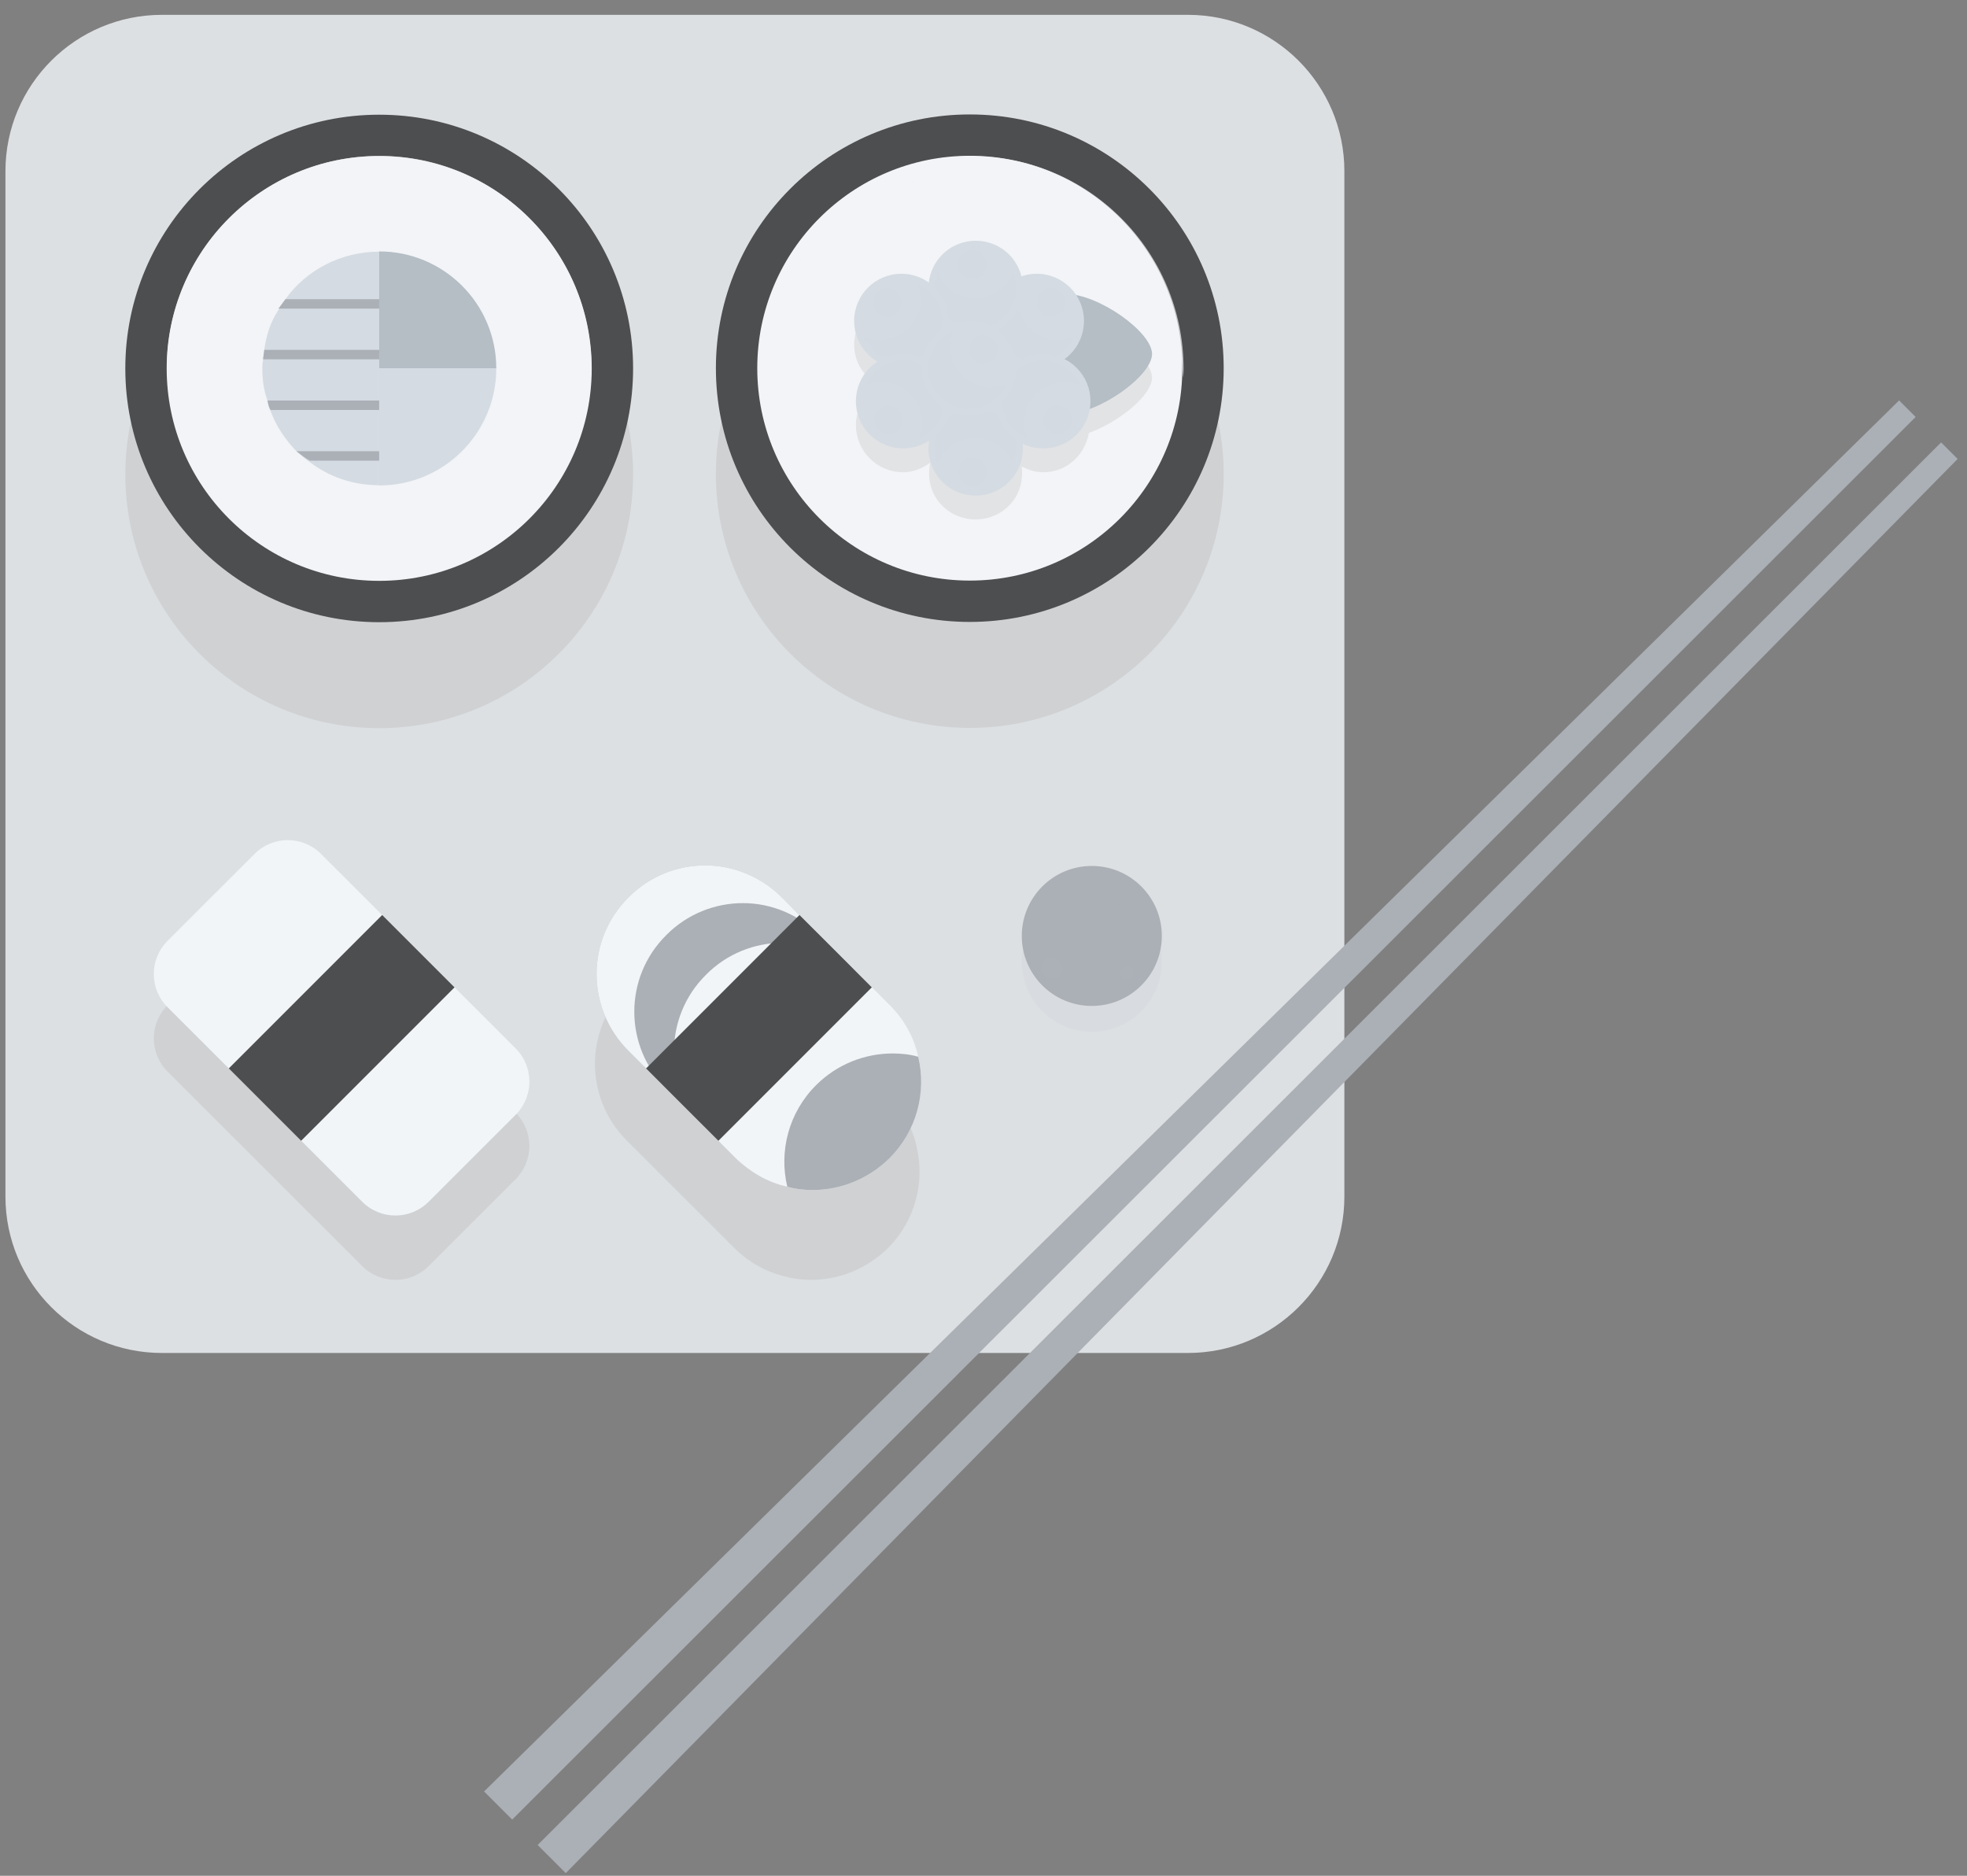 <?xml version="1.0" encoding="UTF-8" standalone="no"?>
<svg width="129px" height="123px" viewBox="0 0 129 123" version="1.1" xmlns="http://www.w3.org/2000/svg" xmlns:xlink="http://www.w3.org/1999/xlink">
    <rect x="0" y="0" width="129" height="123" fill="#808080" stroke="none"/>
    <!-- Generator: Sketch 3.8.3 (29802) - http://www.bohemiancoding.com/sketch -->
    <title>Group</title>
    <desc>Created with Sketch.</desc>
    <defs></defs>
    <g id="Page-1" stroke="none" stroke-width="1" fill="none" fill-rule="evenodd">
        <g id="Search-Copy" transform="translate(-142, -229)">
            <g id="Group" transform="translate(142, 229)">
                <path d="M77.903,88.718 L10.62,88.718 C4.952,88.718 0.357,84.126 0.357,78.462 L0.357,11.229 C0.357,5.565 4.952,0.973 10.62,0.973 L77.903,0.973 C83.572,0.973 88.167,5.565 88.167,11.229 L88.167,78.462 C88.167,84.126 83.572,88.718 77.903,88.718 L77.903,88.718 Z" id="Shape" fill="#DDE0E3"></path>
                <g transform="translate(31, 26)" id="Shape" fill="#ABB0B6">
                    <polygon points="94.632 1.341 93.548 0.257 0.747 91.471 2.591 93.314"></polygon>
                    <polygon points="96.302 3.009 97.386 4.093 6.105 96.824 4.261 94.982"></polygon>
                </g>
                <g transform="translate(7.941, 7.271)">
                    <ellipse id="Oval" fill="#534741" opacity="0.1" cx="16.928" cy="23.838" rx="16.651" ry="16.639"></ellipse>
                    <ellipse id="Oval" fill="#4D4E4F" cx="16.928" cy="16.889" rx="16.651" ry="16.639"></ellipse>
                    <ellipse id="Oval" fill="#F2F4F7" cx="16.928" cy="16.889" rx="13.938" ry="13.928"></ellipse>
                    <path d="M30.85,16.886 C30.85,17.094 30.85,17.268 30.816,17.477 C30.537,10.041 24.453,4.135 16.942,4.135 C9.397,4.135 3.312,10.041 3.034,17.477 C2.999,17.268 2.999,17.094 2.999,16.886 C2.999,9.207 9.223,2.953 16.942,2.953 C24.626,2.953 30.85,9.207 30.85,16.886 L30.85,16.886 Z" id="Shape" fill="#F2F4F7" opacity="0.7"></path>
                    <ellipse id="Oval" fill="#F2F5F8" opacity="0.1" cx="16.928" cy="18.387" rx="7.679" ry="7.673"></ellipse>
                    <path d="M16.928,9.233 L16.928,24.545 C15.202,24.545 13.644,23.998 12.381,23.03 C12.044,22.82 11.792,22.568 11.497,22.315 C10.781,21.558 10.192,20.717 9.813,19.707 C9.687,19.497 9.645,19.245 9.603,18.992 C9.35,18.319 9.266,17.604 9.266,16.889 C9.266,16.721 9.266,16.552 9.308,16.384 L9.392,15.669 C9.519,14.702 9.813,13.818 10.318,13.061 L10.781,12.346 C12.129,10.453 14.402,9.233 16.928,9.233 L16.928,9.233 Z" id="Shape" fill="#D4DBE2"></path>
                    <polygon id="Shape" fill="#ABB0B6" points="10.318 12.967 16.928 12.967 16.928 12.346 10.781 12.346"></polygon>
                    <polygon id="Shape" fill="#ABB0B6" points="9.308 16.29 16.928 16.29 16.928 15.669 9.392 15.669"></polygon>
                    <path d="M16.928,18.992 L16.928,19.613 L9.813,19.613 C9.687,19.431 9.645,19.211 9.603,18.992 L16.928,18.992 L16.928,18.992 Z" id="Shape" fill="#ABB0B6"></path>
                    <path d="M16.928,22.315 L16.928,22.936 L12.381,22.936 C12.044,22.754 11.792,22.534 11.497,22.315 L16.928,22.315 L16.928,22.315 Z" id="Shape" fill="#ABB0B6"></path>
                    <path d="M16.928,9.216 C21.168,9.216 24.606,12.651 24.606,16.889 L16.928,16.889 L16.928,9.216 L16.928,9.216 Z" id="Shape" fill="#B5BDC5"></path>
                    <path d="M16.928,24.562 C21.168,24.562 24.606,21.127 24.606,16.889 L16.928,16.889 L16.928,24.562 L16.928,24.562 Z" id="Shape" fill="#D4DBE2"></path>
                </g>
                <g transform="translate(46.471, 7.271)">
                    <ellipse id="Oval" fill="#534741" opacity="0.1" cx="17.13" cy="23.821" rx="16.651" ry="16.639"></ellipse>
                    <ellipse id="Oval" fill="#4D4E4F" cx="17.13" cy="16.872" rx="16.651" ry="16.639"></ellipse>
                    <ellipse id="Oval" fill="#F2F4F7" cx="17.13" cy="16.872" rx="13.938" ry="13.928"></ellipse>
                    <path d="M31.149,16.901 C31.149,17.109 31.149,17.283 31.114,17.492 C30.836,10.056 24.751,4.15 17.241,4.15 C9.695,4.15 3.611,10.056 3.333,17.492 C3.298,17.283 3.298,17.109 3.298,16.901 C3.298,9.222 9.522,2.968 17.241,2.968 C24.925,2.968 31.149,9.222 31.149,16.901 L31.149,16.901 Z" id="Shape" fill="#F2F4F7" opacity="0.7"></path>
                    <path d="M29.082,17.506 C29.082,16.201 26.208,14.043 24.048,13.65 C23.491,12.823 22.593,12.246 21.522,12.246 C21.148,12.246 20.799,12.338 20.467,12.459 C20.338,11.923 20.118,11.407 19.7,10.988 C18.49,9.78 16.528,9.78 15.319,10.988 C14.785,11.522 14.528,12.206 14.465,12.903 C13.948,12.517 13.339,12.246 12.645,12.246 C10.934,12.246 9.547,13.632 9.547,15.342 C9.547,16.505 10.216,17.481 11.167,18.01 C10.283,18.555 9.662,19.487 9.662,20.601 C9.662,22.311 11.049,23.697 12.76,23.697 C13.434,23.697 14.024,23.437 14.533,23.071 C14.327,24.059 14.551,25.119 15.319,25.886 C16.528,27.094 18.49,27.094 19.7,25.886 C20.404,25.182 20.648,24.229 20.532,23.312 C20.961,23.538 21.429,23.697 21.948,23.697 C23.475,23.697 24.687,22.571 24.941,21.117 C26.924,20.404 29.082,18.635 29.082,17.506 L29.082,17.506 Z M15.688,15.611 C15.713,15.63 15.739,15.644 15.764,15.662 C15.727,15.679 15.7,15.71 15.665,15.729 C15.67,15.689 15.685,15.652 15.688,15.611 L15.688,15.611 Z M15.764,21.213 C15.752,21.22 15.741,21.227 15.729,21.236 C15.732,21.222 15.735,21.208 15.738,21.195 C15.747,21.199 15.754,21.208 15.764,21.213 L15.764,21.213 Z M18.905,20.874 C18.909,20.917 18.924,20.955 18.93,20.997 C18.893,20.978 18.863,20.946 18.826,20.928 C18.852,20.91 18.879,20.894 18.905,20.874 L18.905,20.874 Z" id="Shape" fill="#534741" opacity="0.1"></path>
                    <g transform="translate(9.235, 6.583)">
                        <path d="M14.167,13.295 C11.991,13.295 10.226,11.532 10.226,9.357 C10.226,7.182 11.991,5.419 14.167,5.419 C16.344,5.419 19.847,7.92 19.847,9.357 C19.847,10.795 16.344,13.295 14.167,13.295 Z" id="Shape" fill="#B5BDC5"></path>
                        <g transform="translate(8.882, 3.292)" fill="#D4DBE2">
                            <ellipse id="Oval" cx="3.404" cy="3.901" rx="3.098" ry="3.095"></ellipse>
                            <path d="M5.847,4.931 C5.427,5.923 4.473,6.572 3.404,6.572 C1.916,6.572 0.732,5.389 0.732,3.901 C0.732,2.795 1.381,1.88 2.374,1.46 C2.221,1.765 2.145,2.109 2.145,2.49 C2.145,3.94 3.366,5.16 4.817,5.16 C5.198,5.16 5.542,5.084 5.847,4.931 L5.847,4.931 Z" id="Shape" opacity="0.2"></path>
                            <ellipse id="Oval" opacity="0.5" cx="4.345" cy="2.677" rx="0.94" ry="0.94"></ellipse>
                        </g>
                        <g transform="translate(3.294, 0)" fill="#D4DBE2">
                            <ellipse id="Oval" transform="translate(4.989, 5.028) rotate(-45) translate(-4.989, -5.028) " cx="4.989" cy="5.028" rx="3.098" ry="3.095"></ellipse>
                            <path d="M7.436,4.031 C7.841,5.029 7.625,6.162 6.869,6.917 C5.816,7.969 4.143,7.969 3.09,6.917 C2.307,6.135 2.118,5.029 2.523,4.031 C2.631,4.354 2.82,4.651 3.09,4.921 C4.116,5.946 5.843,5.946 6.869,4.921 C7.139,4.651 7.328,4.354 7.436,4.031 L7.436,4.031 Z" id="Shape" opacity="0.2"></path>
                            <ellipse id="Oval" opacity="0.5" transform="translate(4.787, 3.498) rotate(-45) translate(-4.787, -3.498) " cx="4.787" cy="3.498" rx="0.94" ry="0.94"></ellipse>
                        </g>
                        <g transform="translate(3.294, 10.875)" fill="#D4DBE2">
                            <ellipse id="Oval" transform="translate(4.989, 4.673) rotate(-45) translate(-4.989, -4.673) " cx="4.989" cy="4.673" rx="3.098" ry="3.095"></ellipse>
                            <path d="M7.436,5.671 C7.841,4.673 7.625,3.54 6.869,2.785 C5.816,1.733 4.143,1.733 3.09,2.785 C2.307,3.567 2.118,4.673 2.523,5.671 C2.631,5.348 2.82,5.051 3.09,4.781 C4.116,3.756 5.843,3.756 6.869,4.781 C7.139,5.051 7.328,5.348 7.436,5.671 L7.436,5.671 Z" id="Shape" opacity="0.2"></path>
                            <ellipse id="Oval" opacity="0.5" transform="translate(4.787, 6.203) rotate(-45) translate(-4.787, -6.203) " cx="4.787" cy="6.203" rx="0.94" ry="0.94"></ellipse>
                        </g>
                        <g transform="translate(8.882, 9.229)" fill="#D4DBE2">
                            <ellipse id="Oval" cx="3.83" cy="3.224" rx="3.098" ry="3.095"></ellipse>
                            <path d="M6.273,2.194 C5.853,1.202 4.899,0.554 3.83,0.554 C2.341,0.554 1.158,1.736 1.158,3.224 C1.158,4.33 1.807,5.245 2.799,5.665 C2.647,5.36 2.57,5.016 2.57,4.635 C2.57,3.186 3.792,1.965 5.242,1.965 C5.624,1.965 5.968,2.041 6.273,2.194 L6.273,2.194 Z" id="Shape" opacity="0.2"></path>
                            <ellipse id="Oval" opacity="0.5" cx="4.77" cy="4.448" rx="0.94" ry="0.94"></ellipse>
                        </g>
                        <g transform="translate(0, 3.292)" fill="#D4DBE2">
                            <ellipse id="Oval" cx="3.41" cy="3.901" rx="3.098" ry="3.095"></ellipse>
                            <path d="M0.967,4.931 C1.387,5.923 2.341,6.572 3.41,6.572 C4.899,6.572 6.082,5.389 6.082,3.901 C6.082,2.795 5.433,1.88 4.441,1.46 C4.593,1.765 4.67,2.109 4.67,2.49 C4.67,3.94 3.448,5.16 1.997,5.16 C1.616,5.16 1.272,5.084 0.967,4.931 L0.967,4.931 Z" id="Shape" opacity="0.2"></path>
                            <ellipse id="Oval" opacity="0.5" cx="2.469" cy="2.677" rx="0.94" ry="0.94"></ellipse>
                        </g>
                        <g transform="translate(0, 9.229)" fill="#D4DBE2">
                            <ellipse id="Oval" cx="3.524" cy="3.224" rx="3.098" ry="3.095"></ellipse>
                            <path d="M1.081,2.194 C1.501,1.202 2.456,0.554 3.524,0.554 C5.013,0.554 6.197,1.736 6.197,3.224 C6.197,4.33 5.548,5.245 4.555,5.665 C4.708,5.36 4.784,5.016 4.784,4.635 C4.784,3.186 3.563,1.965 2.112,1.965 C1.73,1.965 1.387,2.041 1.081,2.194 L1.081,2.194 Z" id="Shape" opacity="0.2"></path>
                            <ellipse id="Oval" opacity="0.5" cx="2.584" cy="4.448" rx="0.94" ry="0.94"></ellipse>
                        </g>
                        <g transform="translate(3.941, 6.583)" fill="#D4DBE2">
                            <ellipse id="Oval" cx="3.907" cy="3.705" rx="3.098" ry="3.095"></ellipse>
                            <path d="M6.35,4.735 C5.93,5.727 4.976,6.375 3.907,6.375 C2.418,6.375 1.235,5.193 1.235,3.705 C1.235,2.599 1.884,1.684 2.876,1.264 C2.724,1.569 2.647,1.912 2.647,2.294 C2.647,3.743 3.869,4.964 5.32,4.964 C5.701,4.964 6.045,4.888 6.35,4.735 L6.35,4.735 Z" id="Shape" opacity="0.2"></path>
                            <ellipse id="Oval" opacity="0.5" cx="4.847" cy="2.481" rx="0.94" ry="0.94"></ellipse>
                        </g>
                    </g>
                </g>
                <g transform="translate(9.588, 55)">
                    <path d="M24.23,17.972 L20.219,13.964 L20.219,13.964 L15.471,9.22 L15.471,9.22 L11.461,5.213 C10.259,4.012 8.311,4.012 7.11,5.213 L1.4,10.919 C0.198,12.119 0.198,14.065 1.4,15.266 L5.411,19.274 L10.158,24.018 L14.169,28.026 C15.37,29.226 17.318,29.226 18.52,28.026 L24.23,22.32 C25.431,21.119 25.431,19.173 24.23,17.972 L24.23,17.972 Z" id="Shape" fill="#534741" opacity="0.1"></path>
                    <g>
                        <path d="M14.169,23.804 L1.4,11.044 C0.198,9.843 0.198,7.897 1.4,6.697 L7.11,0.991 C8.311,-0.21 10.259,-0.21 11.461,0.991 L24.23,13.75 C25.431,14.951 25.431,16.897 24.23,18.098 L18.52,23.804 C17.318,25.004 15.37,25.004 14.169,23.804 L14.169,23.804 Z" id="Shape" fill="#F2F5F8"></path>
                        <rect id="Rectangle-path" fill="#4D4E4F" transform="translate(12.819, 12.402) rotate(-45) translate(-12.819, -12.402) " x="5.705" y="9.047" width="14.228" height="6.709"></rect>
                    </g>
                </g>
                <g transform="translate(38.235, 56.646)">
                    <path d="M21.879,18.542 C21.603,17.285 20.975,16.107 19.992,15.145 L19.009,14.163 L12.937,8.095 C11.542,6.701 9.714,5.994 7.906,5.994 C6.079,5.994 4.251,6.701 2.876,8.095 C0.085,10.864 0.085,15.361 2.876,18.149 L5.352,20.623 L8.948,24.217 L9.93,25.199 C10.893,26.141 12.053,26.789 13.291,27.064 C13.841,27.221 14.391,27.28 14.961,27.28 C16.769,27.28 18.597,26.573 19.992,25.199 C21.8,23.392 22.429,20.859 21.879,18.542 L21.879,18.542 Z" id="Shape" fill="#534741" opacity="0.1"></path>
                    <path d="M20.097,19.305 C18.702,20.679 16.874,21.386 15.066,21.386 C14.496,21.386 13.946,21.327 13.396,21.17 C12.158,20.895 10.999,20.247 10.036,19.305 L2.981,12.255 C0.19,9.467 0.19,4.97 2.981,2.201 C4.356,0.807 6.184,0.1 8.011,0.1 C9.819,0.1 11.647,0.807 13.042,2.201 L20.097,9.251 C21.08,10.213 21.708,11.391 21.984,12.648 C22.534,14.965 21.905,17.498 20.097,19.305 L20.097,19.305 Z" id="Shape" fill="#F2F5F8"></path>
                    <g id="Shape">
                        <path d="M20.097,19.305 C18.702,20.679 16.874,21.386 15.066,21.386 C14.496,21.386 13.946,21.327 13.396,21.17 C12.846,18.853 13.475,16.32 15.283,14.513 C16.678,13.119 18.505,12.432 20.313,12.432 C20.883,12.432 21.433,12.491 21.984,12.648 C22.534,14.965 21.905,17.498 20.097,19.305 L20.097,19.305 Z" fill="#ABB0B6"></path>
                        <path d="M19.114,8.269 C17.719,6.894 15.892,6.187 14.084,6.187 C12.256,6.187 10.448,6.894 9.053,8.269 C6.262,11.038 6.262,15.534 9.053,18.323 L2.981,12.255 C0.19,9.467 0.19,4.97 2.981,2.201 C4.356,0.807 6.184,0.1 8.011,0.1 C9.819,0.1 11.647,0.807 13.042,2.201 L19.114,8.269 L19.114,8.269 Z" fill="#ABB0B6"></path>
                        <path d="M15.499,4.675 C14.103,3.281 12.295,2.574 10.488,2.574 C8.66,2.574 6.832,3.281 5.457,4.675 C2.666,7.444 2.666,11.941 5.457,14.729 L2.981,12.255 C0.19,9.467 0.19,4.97 2.981,2.201 C4.356,0.807 6.184,0.1 8.011,0.1 C9.819,0.1 11.647,0.807 13.042,2.201 L15.499,4.675 L15.499,4.675 Z" fill="#F2F5F8"></path>
                        <path d="M20.579,9.751 C19.183,8.357 17.375,7.65 15.567,7.65 C13.74,7.65 11.912,8.357 10.537,9.751 C7.746,12.52 7.746,17.017 10.537,19.805 L8.061,17.331 C5.27,14.543 5.27,10.046 8.061,7.277 C9.436,5.883 11.264,5.176 13.091,5.176 C14.899,5.176 16.727,5.883 18.122,7.277 L20.579,9.751 L20.579,9.751 Z" fill="#F2F5F8"></path>
                    </g>
                    <rect id="Rectangle-path" fill="#4D4E4F" transform="translate(11.538, 10.756) rotate(-45) translate(-11.538, -10.756) " x="4.424" y="7.401" width="14.228" height="6.709"></rect>
                </g>
                <g transform="translate(66.235, 56.646)" id="Oval" fill="#ABB0B6">
                    <ellipse opacity="0.1" cx="5.368" cy="6.417" rx="4.592" ry="4.589"></ellipse>
                    <ellipse cx="5.368" cy="4.726" rx="4.592" ry="4.589"></ellipse>
                    <ellipse opacity="0.6" cx="7.312" cy="2.22" rx="0.756" ry="0.755"></ellipse>
                    <ellipse opacity="0.3" cx="7.656" cy="7.155" rx="0.449" ry="0.448"></ellipse>
                    <ellipse opacity="0.3" cx="2.738" cy="6.85" rx="0.699" ry="0.699"></ellipse>
                </g>
            </g>
        </g>
    </g>
</svg>